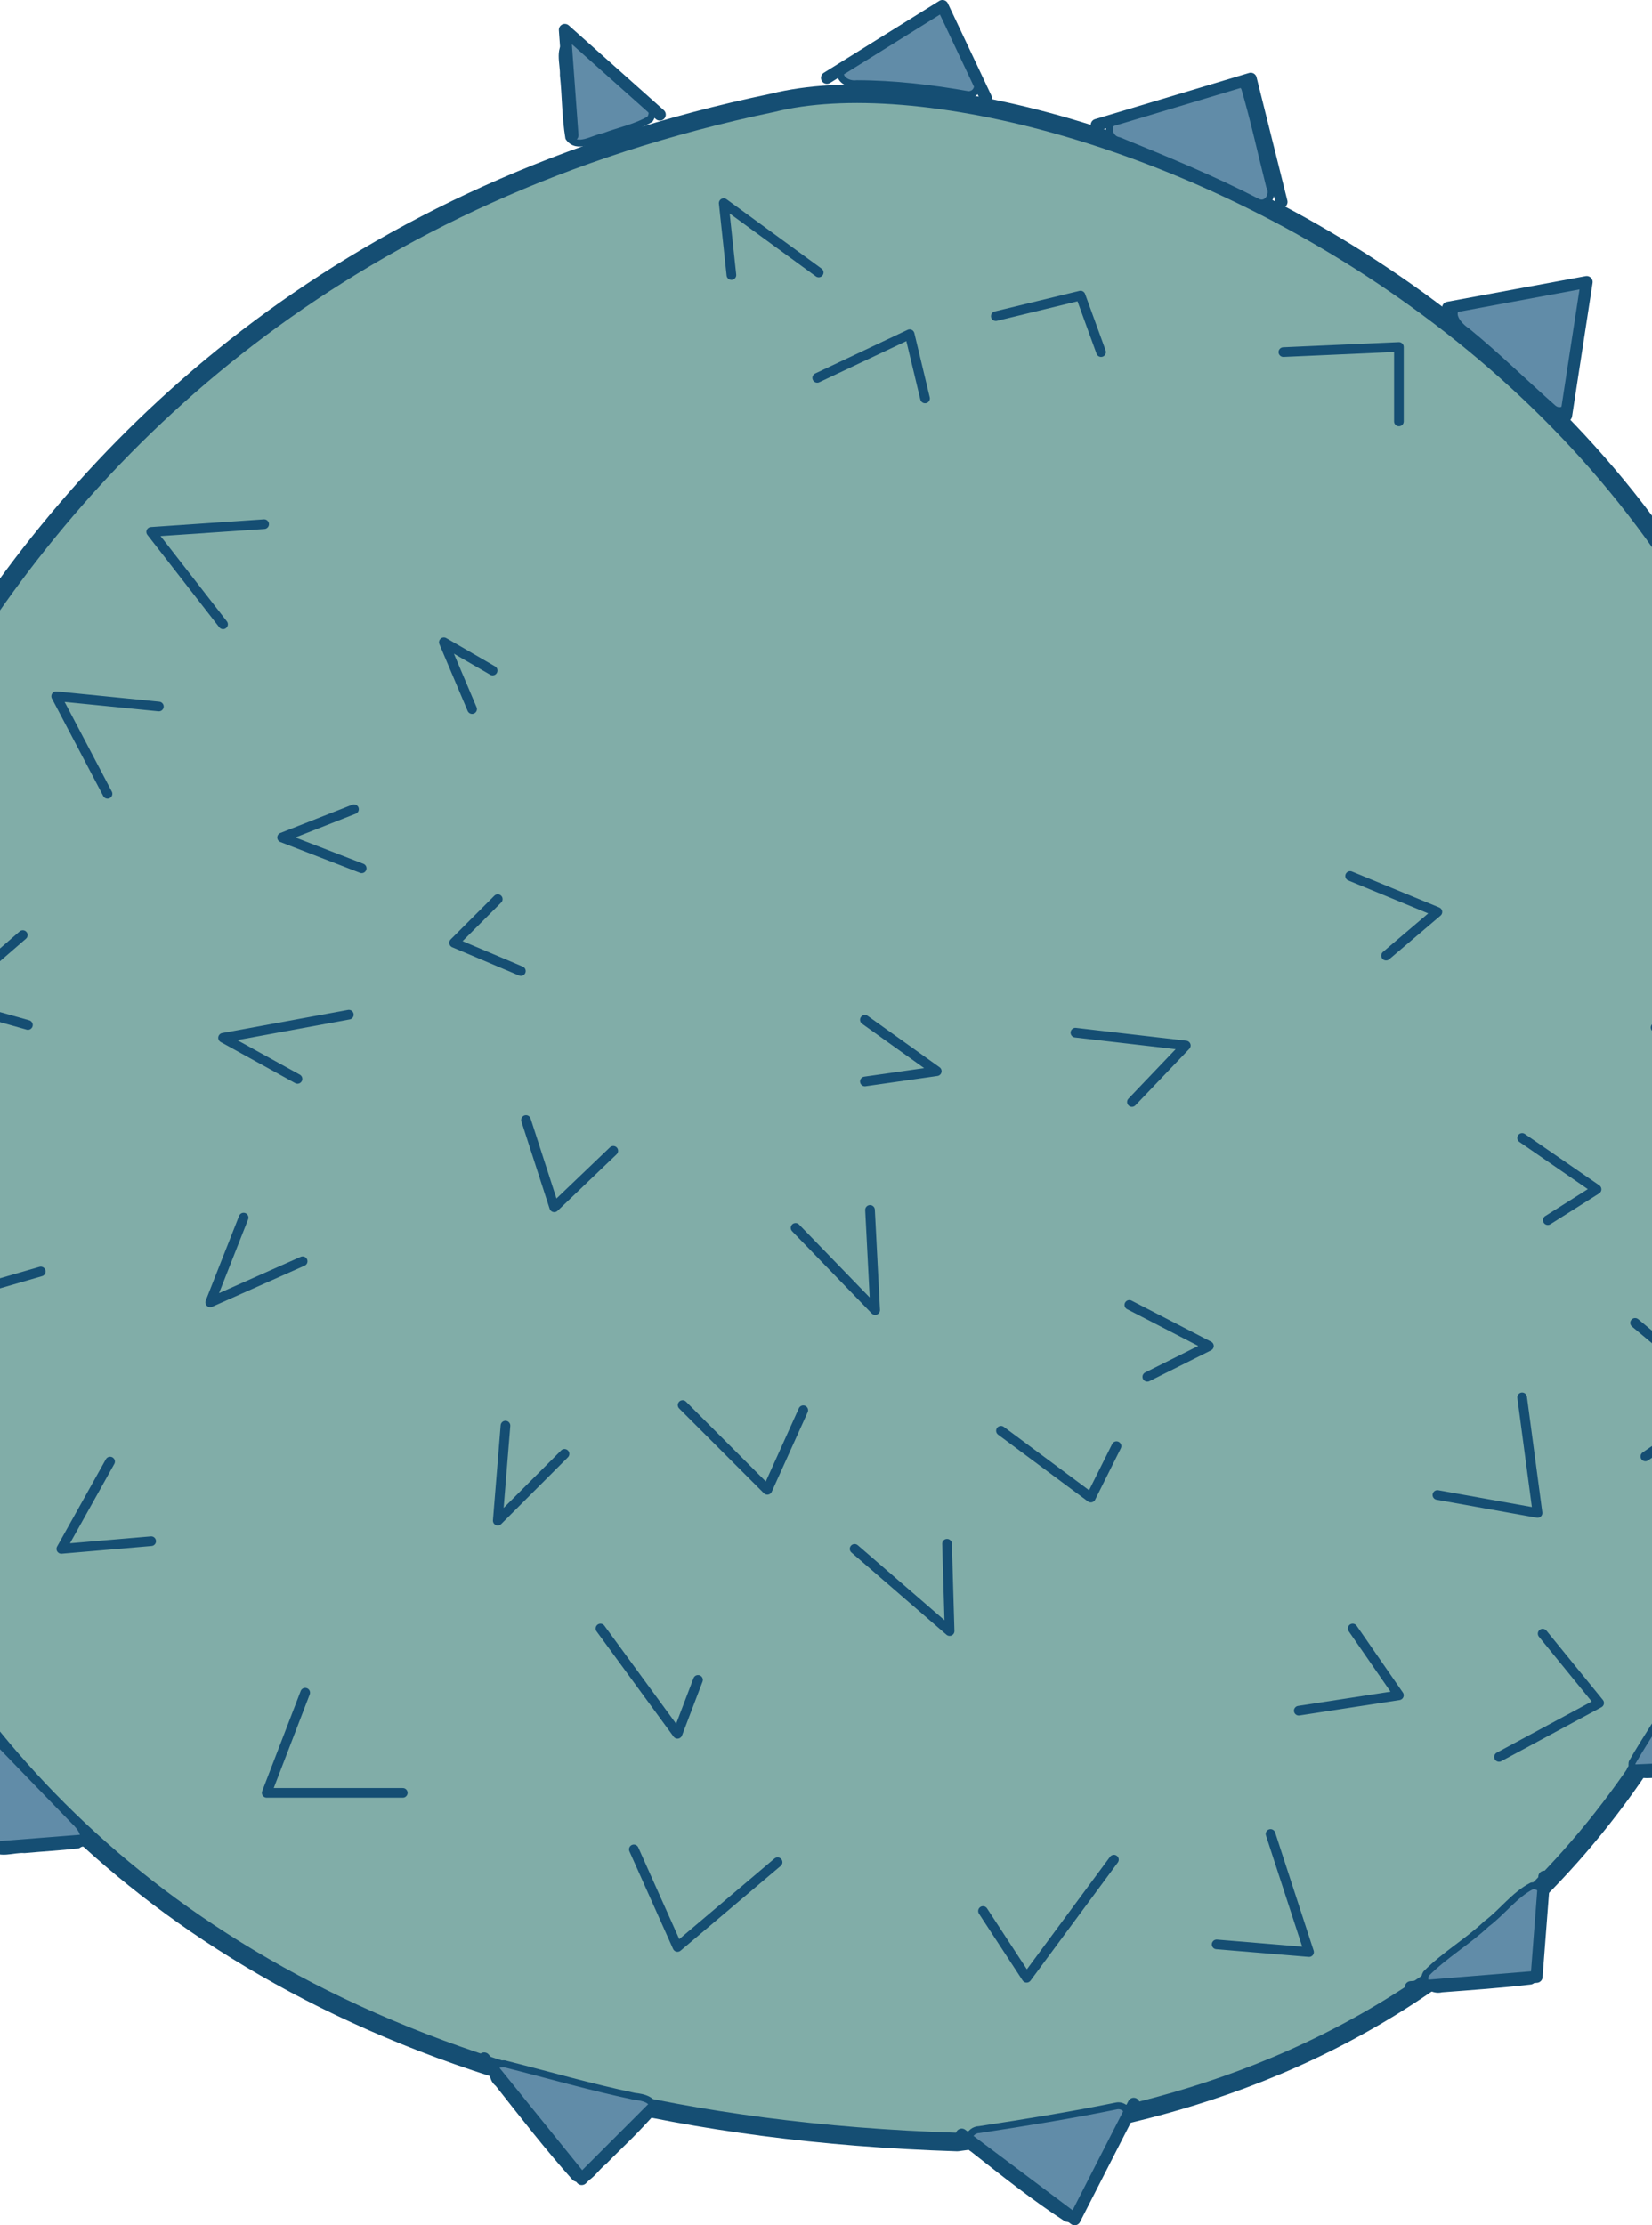 <?xml version="1.0" encoding="UTF-8" standalone="no"?>
<!-- Created with Inkscape (http://www.inkscape.org/) -->

<svg
   xmlns:dc="http://purl.org/dc/elements/1.1/"
   xmlns:cc="http://creativecommons.org/ns#"
   xmlns:rdf="http://www.w3.org/1999/02/22-rdf-syntax-ns#"
   xmlns:svg="http://www.w3.org/2000/svg"
   xmlns="http://www.w3.org/2000/svg"
   xmlns:sodipodi="http://sodipodi.sourceforge.net/DTD/sodipodi-0.dtd"
   xmlns:inkscape="http://www.inkscape.org/namespaces/inkscape"
   id="svg3793"
   sodipodi:docname="body_sphere.svg"
   viewBox="0 0 650 875.28"
   version="1.1"
   inkscape:version="0.92.4 (5da689c313, 2019-01-14)"
   width="650"
   height="875.28">
  <defs
     id="defs3795">
    <filter
       id="filter4998"
       inkscape:collect="always"
       style="color-interpolation-filters:sRGB">
      <feGaussianBlur
         id="feGaussianBlur5000"
         stdDeviation="1.05"
         inkscape:collect="always" />
    </filter>
  </defs>
  <sodipodi:namedview
     id="base"
     bordercolor="#666666"
     inkscape:pageshadow="2"
     inkscape:window-y="-8"
     pagecolor="#ffffff"
     inkscape:window-height="1017"
     inkscape:window-maximized="1"
     inkscape:zoom="0.70910507"
     inkscape:window-x="-8"
     showgrid="false"
     borderopacity="1.0"
     inkscape:current-layer="layer1"
     inkscape:cx="-12.075005"
     inkscape:cy="382.45195"
     inkscape:window-width="1920"
     inkscape:pageopacity="0.0"
     inkscape:document-units="px">
    <inkscape:grid
       id="grid4859"
       enabled="true"
       visible="true"
       snapvisiblegridlinesonly="true"
       type="xygrid"
       empspacing="5" />
  </sodipodi:namedview>
  <g
     id="layer1"
     inkscape:label="Ebene 1"
     inkscape:groupmode="layer"
     transform="translate(392.56,287.52)">
    <path
       id="path3877"
       sodipodi:nodetypes="ccccc"
       style="fill:#81ada8;stroke:#154e73;stroke-width:7.3;stroke-linecap:round;stroke-linejoin:round;fill-opacity:1"
       d="M -88.64,-247.05 C 22.49,-274.935 362.4,-142.04 325.52,193.37 283.94,536.29 33.36,547.72 -15.91,555.01 -448.13,541.39 -481.73,216.38 -478.56,179.23 c -7.465,-50.37 59.12,-357.4 389.92,-426.28 z"
       inkscape:connector-curvature="0" />
    <path
       inkscape:connector-curvature="0"
       id="path5037"
       style="color:#000000;fill:#618ca8;stroke:#154e73;stroke-width:2.714;stroke-linecap:round;stroke-linejoin:round"
       d="m -408.46,-49.23 c -12.99,2.018 -25.88,5.001 -38.683,7.991 -4.145,0.567 -5.566,5.338 -3.08,8.604 4.664,11.134 8.137,22.905 13.794,33.539 4.992,3.398 7.239,-3.558 9.286,-6.897 7.074,-13.055 14.802,-25.719 22.879,-38.058 1.194,-2.732 -1.283,-5.726 -4.196,-5.179 z" />
    <path
       inkscape:connector-curvature="0"
       id="path5015"
       style="color:#000000;fill:#618ca8;stroke:#154e73;stroke-width:2.714;stroke-linecap:round;stroke-linejoin:round"
       d="m 93.17,-254.72 c -15.478,4.919 -31.302,8.902 -46.585,14.353 -4.128,1.503 -3.101,7.489 1.116,8.147 18.297,7.457 36.639,14.974 54.263,24.04 3.864,2.182 6.964,-2.772 5.011,-6.096 -3.242,-12.83 -6.079,-25.871 -9.781,-38.517 -0.555,-1.629 -2.493,-2.18 -4.025,-1.927 z" />
    <g
       id="g4945"
       style="stroke:#154e73;stroke-width:3.8;stroke-linecap:round;stroke-linejoin:round;filter:url(#filter4998)"
       transform="translate(-118)">
      <path
         inkscape:connector-curvature="0"
         id="path4454"
         d="m 440.43,171.95 -3.03,-28.284 37.376,27.274"
         style="fill:none;stroke:#154e73;stroke-width:3.8;stroke-linecap:round;stroke-linejoin:round"
         transform="translate(-427.21,-351.28)" />
      <path
         inkscape:connector-curvature="0"
         id="path4456"
         d="m 544.47,188.11 33.335,-8.081 8.081,22.223"
         style="fill:none;stroke:#154e73;stroke-width:3.8;stroke-linecap:round;stroke-linejoin:round"
         transform="translate(-427.21,-351.28)" />
      <path
         inkscape:connector-curvature="0"
         id="path4458"
         d="m 657.61,202.25 45.457,-2.02 v 29.294"
         style="fill:none;stroke:#154e73;stroke-width:3.8;stroke-linecap:round;stroke-linejoin:round"
         transform="translate(-427.21,-351.28)" />
      <path
         inkscape:connector-curvature="0"
         id="path4460"
         style="fill:none;stroke:#154e73;stroke-width:3.8;stroke-linecap:round;stroke-linejoin:round"
         d="m 46.987,-138.89 36.365,-17.173 6.061,25.254" />
      <path
         inkscape:connector-curvature="0"
         id="path4462"
         d="m 346.48,327.51 -19.193,-11.112 11.112,26.264"
         style="fill:none;stroke:#154e73;stroke-width:3.8;stroke-linecap:round;stroke-linejoin:round"
         transform="translate(-427.21,-351.28)" />
      <path
         inkscape:connector-curvature="0"
         id="path4464"
         d="m 256.58,269.93 -44.447,3.03 28.284,36.365"
         style="fill:none;stroke:#154e73;stroke-width:3.8;stroke-linecap:round;stroke-linejoin:round"
         transform="translate(-427.21,-351.28)" />
      <path
         inkscape:connector-curvature="0"
         id="path4466"
         d="m 215.16,341.65 -40.406,-4.041 20.203,38.386"
         style="fill:none;stroke:#154e73;stroke-width:3.8;stroke-linecap:round;stroke-linejoin:round"
         transform="translate(-427.21,-351.28)" />
      <path
         inkscape:connector-curvature="0"
         id="path4472"
         d="m 161.62,431.56 -30.305,26.264 32.325,9.091"
         style="fill:none;stroke:#154e73;stroke-width:3.8;stroke-linecap:round;stroke-linejoin:round"
         transform="translate(-427.21,-351.28)" />
      <path
         inkscape:connector-curvature="0"
         id="path4474"
         d="m 291.93,382.06 -28.284,11.112 31.315,12.122"
         style="fill:none;stroke:#154e73;stroke-width:3.8;stroke-linecap:round;stroke-linejoin:round"
         transform="translate(-427.21,-351.28)" />
      <path
         inkscape:connector-curvature="0"
         id="path4476"
         d="m 348.5,417.42 -17.173,17.173 26.264,11.112"
         style="fill:none;stroke:#154e73;stroke-width:3.8;stroke-linecap:round;stroke-linejoin:round"
         transform="translate(-427.21,-351.28)" />
      <path
         inkscape:connector-curvature="0"
         id="path4478"
         d="m 289.91,462.87 -49.497,9.091 29.294,16.162"
         style="fill:none;stroke:#154e73;stroke-width:3.8;stroke-linecap:round;stroke-linejoin:round"
         transform="translate(-427.21,-351.28)" />
      <path
         inkscape:connector-curvature="0"
         id="path4480"
         d="m 575.79,469.94 43.437,5.051 -21.213,22.223"
         style="fill:none;stroke:#154e73;stroke-width:3.8;stroke-linecap:round;stroke-linejoin:round"
         transform="translate(-427.21,-351.28)" />
      <path
         inkscape:connector-curvature="0"
         id="path4482"
         d="m 683.87,408.32 34.345,14.142 -20.203,17.173"
         style="fill:none;stroke:#154e73;stroke-width:3.8;stroke-linecap:round;stroke-linejoin:round"
         transform="translate(-427.21,-351.28)" />
      <path
         inkscape:connector-curvature="0"
         id="path4484"
         d="m 804.08,467.92 25.254,28.284 -23.234,15.152"
         style="fill:none;stroke:#154e73;stroke-width:3.8;stroke-linecap:round;stroke-linejoin:round"
         transform="translate(-427.21,-351.28)" />
      <path
         inkscape:connector-curvature="0"
         id="path4488"
         d="m 751.55,511.36 29.294,20.203 -19.193,12.122"
         style="fill:none;stroke:#154e73;stroke-width:3.8;stroke-linecap:round;stroke-linejoin:round"
         transform="translate(-427.21,-351.28)" />
      <path
         inkscape:connector-curvature="0"
         id="path4490"
         d="m 597,577.02 31.315,16.162 -24.244,12.122"
         style="fill:none;stroke:#154e73;stroke-width:3.8;stroke-linecap:round;stroke-linejoin:round"
         transform="translate(-427.21,-351.28)" />
      <path
         inkscape:connector-curvature="0"
         id="path4492"
         d="m 492.95,464.89 28.284,20.203 -28.284,4.041"
         style="fill:none;stroke:#154e73;stroke-width:3.8;stroke-linecap:round;stroke-linejoin:round"
         transform="translate(-427.21,-351.28)" />
      <path
         inkscape:connector-curvature="0"
         id="path4494"
         d="m 359.61,504.29 11.112,34.345 23.234,-22.223"
         style="fill:none;stroke:#154e73;stroke-width:3.8;stroke-linecap:round;stroke-linejoin:round"
         transform="translate(-427.21,-351.28)" />
      <path
         inkscape:connector-curvature="0"
         id="path4496"
         d="m 465.68,546.72 31.315,32.325 -2.02,-39.396"
         style="fill:none;stroke:#154e73;stroke-width:3.8;stroke-linecap:round;stroke-linejoin:round"
         transform="translate(-427.21,-351.28)" />
      <path
         inkscape:connector-curvature="0"
         id="path4498"
         d="m 146.47,533.58 -16.162,41.416 38.386,-11.112"
         style="fill:none;stroke:#154e73;stroke-width:3.8;stroke-linecap:round;stroke-linejoin:round"
         transform="translate(-427.21,-351.28)" />
      <path
         inkscape:connector-curvature="0"
         id="path4500"
         d="m 248.5,542.68 -13.132,33.335 36.365,-16.162"
         style="fill:none;stroke:#154e73;stroke-width:3.8;stroke-linecap:round;stroke-linejoin:round"
         transform="translate(-427.21,-351.28)" />
      <path
         inkscape:connector-curvature="0"
         id="path4502"
         d="m 351.53,624.5 -3.03,37.376 26.264,-26.264"
         style="fill:none;stroke:#154e73;stroke-width:3.8;stroke-linecap:round;stroke-linejoin:round"
         transform="translate(-427.21,-351.28)" />
      <path
         inkscape:connector-curvature="0"
         id="path4504"
         d="m 421.23,616.42 33.335,33.335 14.142,-31.315"
         style="fill:none;stroke:#154e73;stroke-width:3.8;stroke-linecap:round;stroke-linejoin:round"
         transform="translate(-427.21,-351.28)" />
      <path
         inkscape:connector-curvature="0"
         id="path4506"
         d="m 488.91,672.98 37.376,32.325 -1.01,-34.345"
         style="fill:none;stroke:#154e73;stroke-width:3.8;stroke-linecap:round;stroke-linejoin:round"
         transform="translate(-427.21,-351.28)" />
      <path
         inkscape:connector-curvature="0"
         id="path4508"
         d="m 546.49,626.52 35.355,26.264 10.102,-20.203"
         style="fill:none;stroke:#154e73;stroke-width:3.8;stroke-linecap:round;stroke-linejoin:round"
         transform="translate(-427.21,-351.28)" />
      <path
         inkscape:connector-curvature="0"
         id="path4510"
         d="m 751.55,613.39 6.061,45.457 -39.396,-7.071"
         style="fill:none;stroke:#154e73;stroke-width:3.8;stroke-linecap:round;stroke-linejoin:round"
         transform="translate(-427.21,-351.28)" />
      <path
         inkscape:connector-curvature="0"
         id="path4512"
         d="m 796,584.09 36.365,30.305 -32.325,22.223"
         style="fill:none;stroke:#154e73;stroke-width:3.8;stroke-linecap:round;stroke-linejoin:round"
         transform="translate(-427.21,-351.28)" />
      <path
         inkscape:connector-curvature="0"
         id="path4518"
         d="m 759.63,706.32 22.223,27.274 -39.396,21.213"
         style="fill:none;stroke:#154e73;stroke-width:3.8;stroke-linecap:round;stroke-linejoin:round"
         transform="translate(-427.21,-351.28)" />
      <path
         inkscape:connector-curvature="0"
         id="path4520"
         d="m 684.88,704.3 18.183,26.264 -39.396,6.061"
         style="fill:none;stroke:#154e73;stroke-width:3.8;stroke-linecap:round;stroke-linejoin:round"
         transform="translate(-427.21,-351.28)" />
      <path
         inkscape:connector-curvature="0"
         id="path4522"
         d="m 652.56,785.11 15.152,46.467 -36.365,-3.03"
         style="fill:none;stroke:#154e73;stroke-width:3.8;stroke-linecap:round;stroke-linejoin:round"
         transform="translate(-427.21,-351.28)" />
      <path
         inkscape:connector-curvature="0"
         id="path4524"
         d="m 590.94,795.21 -34.35,46.47 -17.17,-26.26"
         style="fill:none;stroke:#154e73;stroke-width:3.8;stroke-linecap:round;stroke-linejoin:round"
         transform="translate(-427.21,-351.28)" />
      <path
         inkscape:connector-curvature="0"
         id="path4526"
         d="m 458.61,796.22 -39.396,33.335 -17.173,-38.386"
         style="fill:none;stroke:#154e73;stroke-width:3.8;stroke-linecap:round;stroke-linejoin:round"
         transform="translate(-427.21,-351.28)" />
      <path
         inkscape:connector-curvature="0"
         id="path4528"
         d="m 388.91,704.3 30.305,41.416 8.081,-21.213"
         style="fill:none;stroke:#154e73;stroke-width:3.8;stroke-linecap:round;stroke-linejoin:round"
         transform="translate(-427.21,-351.28)" />
      <path
         inkscape:connector-curvature="0"
         id="path4530"
         d="m 272.74,729.55 -15.152,39.396 h 53.538"
         style="fill:none;stroke:#154e73;stroke-width:3.8;stroke-linecap:round;stroke-linejoin:round"
         transform="translate(-427.21,-351.28)" />
      <path
         inkscape:connector-curvature="0"
         id="path4532"
         d="m 195.97,638.64 -19.193,34.345 35.355,-3.03"
         style="fill:none;stroke:#154e73;stroke-width:3.8;stroke-linecap:round;stroke-linejoin:round"
         transform="translate(-427.21,-351.28)" />
    </g>
    <path
       inkscape:connector-curvature="0"
       id="path5035"
       style="color:#000000;fill:#618ca8;stroke:#154e73;stroke-width:2.714;stroke-linecap:round;stroke-linejoin:round"
       d="m -474.282,87.15 c -10.342,0.974 -20.737,2.389 -31.049,3.929 -5.119,1.884 -1.599,7.259 0.284,10.221 6.762,11.394 12.695,23.368 20.185,34.288 2.955,3.267 7.427,-0.275 7.299,-3.951 2.441,-13.654 6.176,-27.113 9.576,-40.58 -0.001,-3.274 -3.588,-4.398 -6.295,-3.906 z" />
    <path
       inkscape:connector-curvature="0"
       id="path5033"
       style="color:#000000;fill:#618ca8;stroke:#154e73;stroke-width:2.714;stroke-linecap:round;stroke-linejoin:round"
       d="m -478.724,228.67 c -4.922,0.642 -4.627,7.543 -6.696,11.116 -3.356,10.389 -7.404,20.563 -9.755,31.228 1.292,4.919 7.779,5.52 11.435,8.28 6.912,3.296 13.478,7.77 20.663,10.274 4.56,0.8 4.742,-5.063 3.081,-7.884 -6,-16.141 -10.041,-32.861 -14.732,-49.397 -0.482,-1.888 -1.919,-3.617 -3.995,-3.616 z" />
    <path
       inkscape:connector-curvature="0"
       id="path5011"
       style="color:#000000;fill:#618ca8;stroke:#154e73;stroke-width:2.714;stroke-linecap:round;stroke-linejoin:round"
       d="m -168.15,-271.331 c -5.171,1.989 -2.519,8.985 -2.751,13.344 0.883,8.157 0.765,16.535 2.126,24.58 3.391,4.785 9.623,0.27 13.916,-0.466 5.992,-2.241 12.532,-3.51 18.048,-6.766 3.192,-4.949 -3.764,-7.827 -6.384,-11.004 -7.707,-6.508 -14.72,-14.081 -23.103,-19.665 -0.612,-0.156 -1.238,-0.122 -1.853,-0.022 z" />
    <path
       inkscape:connector-curvature="0"
       id="path5013"
       style="color:#000000;fill:#618ca8;stroke:#154e73;stroke-width:2.714;stroke-linecap:round;stroke-linejoin:round"
       d="m -25.33,-283.92 c -11.771,7.434 -24.224,14.539 -35.603,22.768 -2.989,3.967 1.564,7.082 5.491,6.54 14.762,0.029 29.394,1.762 43.906,4.33 4.465,-0.167 4.42,-5.702 2.366,-8.482 -3.949,-8.162 -7.183,-16.845 -12.344,-24.33 -1.116,-1.177 -2.367,-0.852 -3.817,-0.826 z" />
    <path
       inkscape:connector-curvature="0"
       id="path5017"
       style="color:#000000;fill:#618ca8;stroke:#154e73;stroke-width:2.714;stroke-linecap:round;stroke-linejoin:round"
       d="m 227.31,-176.11 c -15.312,2.514 -30.654,5.25 -45.737,8.839 -4.639,3.068 0.025,8.092 3.127,10.099 11.73,9.591 22.552,20.207 33.838,30.191 3.034,2.614 7.259,-0.558 6.763,-4.152 1.956,-13.839 4.485,-27.611 6.049,-41.496 -0.284,-2.049 -1.912,-3.693 -4.04,-3.482 z" />
    <path
       inkscape:connector-curvature="0"
       id="path5019"
       style="color:#000000;fill:#618ca8;stroke:#154e73;stroke-width:2.714;stroke-linecap:round;stroke-linejoin:round"
       d="m 328.51,142.87 c -3.183,4.619 -1.564,10.93 -2.498,16.226 -0.389,10.406 -1.789,20.818 -2.1,31.184 1.436,4.803 7.075,2.639 9.62,0.24 7.643,-5.359 16.006,-10.055 22.979,-16.153 2.033,-4.497 -4.058,-7.62 -5.969,-11.23 -5.828,-6.888 -11.194,-14.297 -17.768,-20.469 -1.41,-1.024 -2.832,-0.428 -4.263,0.201 z" />
    <path
       inkscape:connector-curvature="0"
       id="path5021"
       style="color:#000000;fill:#618ca8;stroke:#154e73;stroke-width:2.714;stroke-linecap:round;stroke-linejoin:round"
       d="m 310.43,271.19 c -3.992,3.708 -4.067,9.96 -6.074,14.814 -2.113,8.291 -5.505,16.215 -7.341,24.561 0.787,5.263 6.472,3.056 9.56,1.448 5.712,-2.846 12.477,-4.177 17.471,-8.167 1.553,-5.38 -2.072,-10.747 -3.171,-15.955 -2.253,-5.455 -2.993,-11.919 -6.896,-16.456 -0.971,-0.482 -2.529,-0.685 -3.549,-0.246 z" />
    <path
       inkscape:connector-curvature="0"
       id="path5023"
       style="color:#000000;fill:#618ca8;stroke:#154e73;stroke-width:2.714;stroke-linecap:round;stroke-linejoin:round"
       d="m 276.42,363.25 c -5.144,2.176 -5.927,8.868 -9.097,12.984 -5.365,10.163 -12.017,19.584 -17.733,29.538 -0.69,5.241 5.432,4.922 8.929,4.576 11.191,-1 22.594,-0.428 33.661,-2.12 5.325,-2.046 1.384,-8.166 0.292,-11.765 -4.223,-10.727 -7.558,-21.962 -12.748,-32.23 -0.859,-0.84 -2.133,-1.164 -3.304,-0.982 z" />
    <path
       inkscape:connector-curvature="0"
       id="path5025"
       style="color:#000000;fill:#618ca8;stroke:#154e73;stroke-width:2.714;stroke-linecap:round;stroke-linejoin:round"
       d="m 210.17,454.27 c -6.931,3.581 -11.624,10.295 -17.86,14.934 -7.473,7.063 -16.571,12.278 -23.77,19.62 -1.997,3.483 2.544,6.942 6.094,5.938 11.719,-0.895 23.467,-1.704 35.134,-3.08 4.818,-2.344 2.55,-8.86 3.603,-13.366 0.256,-6.922 1.356,-13.852 1.464,-20.741 -0.356,-2.148 -2.507,-3.705 -4.665,-3.304 z" />
    <path
       inkscape:connector-curvature="0"
       id="path5027"
       style="color:#000000;fill:#618ca8;stroke:#154e73;stroke-width:2.714;stroke-linecap:round;stroke-linejoin:round"
       d="m 46.62,540.83 c -17.864,3.655 -35.866,6.532 -53.884,9.286 -3.954,0.046 -6.127,5.454 -2.366,7.612 11.931,9.383 23.985,19.001 36.763,27.299 5.434,1.069 6.325,-6.126 8.83,-9.363 5.189,-10.196 10.96,-20.118 15.366,-30.659 0.387,-2.635 -2.175,-4.774 -4.71,-4.174 z" />
    <path
       inkscape:connector-curvature="0"
       id="path5029"
       style="color:#000000;fill:#618ca8;stroke:#154e73;stroke-width:2.714;stroke-linecap:round;stroke-linejoin:round"
       d="m -194.98,524.25 c -4.173,0.161 -4.501,5.635 -1.562,7.723 9.911,12.537 19.702,25.221 30.357,37.098 4.892,2.388 7.673,-3.959 11.066,-6.306 6.422,-6.593 13.369,-12.781 19.18,-19.899 1.658,-4.466 -3.79,-5.5 -6.964,-5.826 -17.185,-3.597 -34.109,-8.494 -51.138,-12.79 l -0.29,-0.022 -0.647,0.022 z" />
    <path
       inkscape:connector-curvature="0"
       id="path5031"
       style="color:#000000;fill:#618ca8;stroke:#154e73;stroke-width:2.714;stroke-linecap:round;stroke-linejoin:round"
       d="m -397.08,398.62 c -2.803,4.283 -0.379,9.871 -0.885,14.687 0.614,8.345 0.237,16.886 1.6,25.112 3.188,4.072 9.075,1.17 13.413,1.574 7.003,-0.646 14.051,-1.035 21.029,-1.82 4.744,-2.396 1.045,-7.174 -1.555,-9.566 -9.695,-9.973 -19.317,-19.969 -28.98,-29.943 -1.431,-1.235 -3.087,-0.847 -4.62,-0.045 z" />
    <g
       style="stroke:#154e73;stroke-width:4.7;stroke-linecap:round;stroke-linejoin:round"
       id="g4572"
       transform="translate(-117.286,-0.714)">
      <path
         inkscape:connector-curvature="0"
         d="m -50.009,-233.63 -3.03,-41.416 37.376,33.335"
         style="fill:none;stroke:#154e73;stroke-width:4.7;stroke-linecap:round;stroke-linejoin:round"
         sodipodi:nodetypes="ccc"
         id="path4446" />
      <path
         inkscape:connector-curvature="0"
         d="m 50.098,-256.18 45.457,-28.284 17.173,36.365"
         style="fill:none;stroke:#154e73;stroke-width:4.7;stroke-linecap:round;stroke-linejoin:round"
         sodipodi:nodetypes="ccc"
         id="path4448" />
      <path
         inkscape:connector-curvature="0"
         d="m 156.24,-237.68 60.609,-18.183 12.122,48.487"
         style="fill:none;stroke:#154e73;stroke-width:4.7;stroke-linecap:round;stroke-linejoin:round"
         sodipodi:nodetypes="ccc"
         id="path4450" />
      <path
         inkscape:connector-curvature="0"
         d="m 294.48,-165.78 54.548,-10.102 -8.081,52.528"
         style="fill:none;stroke:#154e73;stroke-width:4.7;stroke-linecap:round;stroke-linejoin:round"
         sodipodi:nodetypes="ccc"
         id="path4452" />
      <path
         inkscape:connector-curvature="0"
         d="m -286.21,-49.44 -47.477,10.102 16.162,41.416"
         style="fill:none;stroke:#154e73;stroke-width:4.7;stroke-linecap:round;stroke-linejoin:round"
         id="path4468" />
      <path
         inkscape:connector-curvature="0"
         d="m -351.52,87.42 -39.396,5.051 27.274,47.477"
         style="fill:none;stroke:#154e73;stroke-width:4.7;stroke-linecap:round;stroke-linejoin:round"
         sodipodi:nodetypes="ccc"
         id="path4470" />
      <path
         inkscape:connector-curvature="0"
         d="m 444.43,137.89 c 5.803,3.026 30.736,35.315 30.736,35.315 l -32.499,22.193"
         style="fill:none;stroke:#154e73;stroke-width:4.7;stroke-linecap:round;stroke-linejoin:round"
         sodipodi:nodetypes="ccc"
         id="path4486" />
      <path
         inkscape:connector-curvature="0"
         d="m 429.67,263.88 13.132,39.396 -29.294,12.122"
         style="fill:none;stroke:#154e73;stroke-width:4.7;stroke-linecap:round;stroke-linejoin:round"
         sodipodi:nodetypes="ccc"
         id="path4514" />
      <path
         inkscape:connector-curvature="0"
         d="m 396.41,362.11 17.173,45.457 -46.467,2.02"
         style="fill:none;stroke:#154e73;stroke-width:4.7;stroke-linecap:round;stroke-linejoin:round"
         id="path4516" />
      <path
         inkscape:connector-curvature="0"
         d="m -361.73,224.73 -15.152,47.477 36.365,19.193"
         style="fill:none;stroke:#154e73;stroke-width:4.7;stroke-linecap:round;stroke-linejoin:round"
         id="path4534" />
      <path
         inkscape:connector-curvature="0"
         d="m 147.48,747.74 2.02,43.437 38.386,-3.03"
         transform="translate(-427.21,-351.28)"
         style="fill:none;stroke:#154e73;stroke-width:4.7;stroke-linecap:round;stroke-linejoin:round"
         sodipodi:nodetypes="ccc"
         id="path4536" />
      <path
         inkscape:connector-curvature="0"
         d="m -84.773,522.83 38.386,47.477 28.284,-28.284"
         style="fill:none;stroke:#154e73;stroke-width:4.7;stroke-linecap:round;stroke-linejoin:round"
         sodipodi:nodetypes="ccc"
         id="path4538" />
      <path
         inkscape:connector-curvature="0"
         d="m 103.12,552.78 44.447,33.335 23.234,-45.457"
         style="fill:none;stroke:#154e73;stroke-width:4.7;stroke-linecap:round;stroke-linejoin:round"
         sodipodi:nodetypes="ccc"
         id="path4540" />
      <path
         inkscape:connector-curvature="0"
         d="m 279.82,494.79 49.497,-4.041 3.03,-39.396"
         style="fill:none;stroke:#154e73;stroke-width:4.7;stroke-linecap:round;stroke-linejoin:round"
         id="path4542" />
    </g>
  </g>
</svg>
